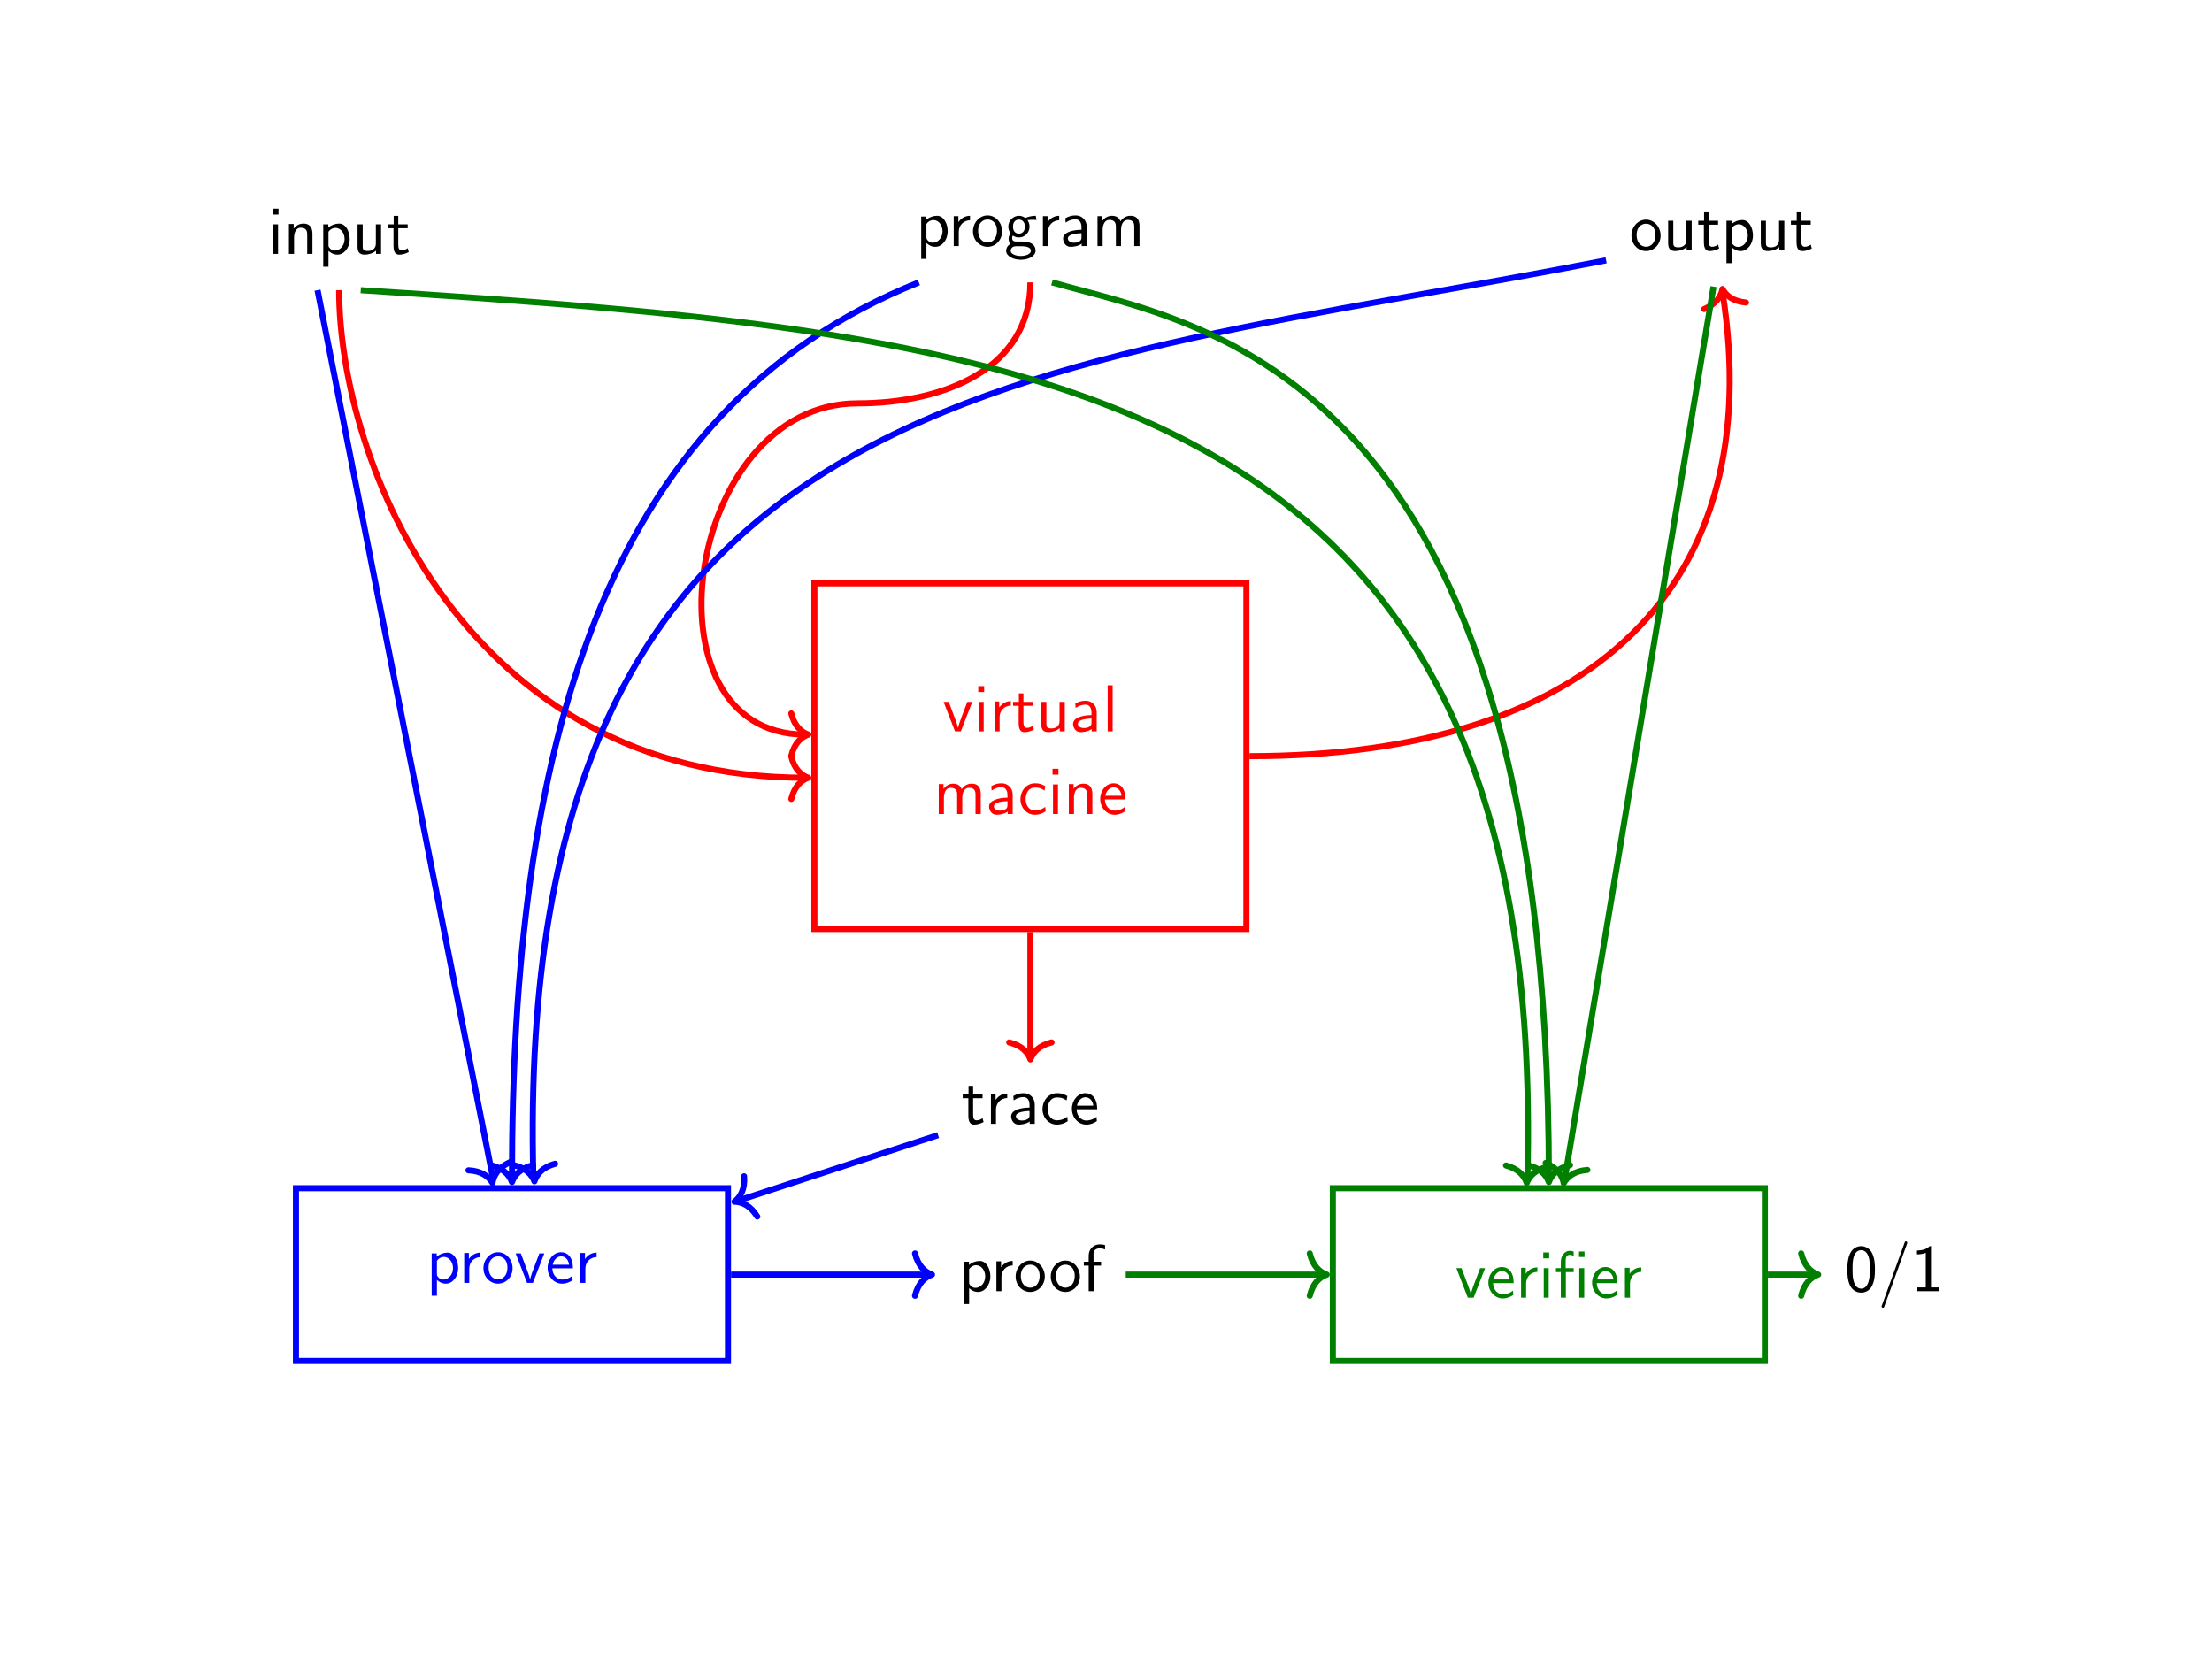 <?xml version="1.0" encoding="UTF-8" standalone="no"?>
<svg
   width="362.836pt"
   height="272.125pt"
   viewBox="0 0 362.836 272.125"
   version="1.1"
   id="svg293"
   xmlns:xlink="http://www.w3.org/1999/xlink"
   xmlns="http://www.w3.org/2000/svg"
   xmlns:svg="http://www.w3.org/2000/svg">
  <rect x="0" y="0" width="362.836" height="272.125" fill="#333333" stroke="none"/>
  <defs
     id="defs70">
    <g
       id="g65">
      <symbol
         overflow="visible"
         id="glyph0-0">
        <path
           style="stroke:none"
           d=""
           id="path2" />
      </symbol>
      <symbol
         overflow="visible"
         id="glyph0-1">
        <path
           style="stroke:none"
           d="M 1.781,-7.422 H 0.812 v 0.969 H 1.781 Z M 1.703,-4.844 h -0.812 V 0 h 0.812 z m 0,0"
           id="path5" />
      </symbol>
      <symbol
         overflow="visible"
         id="glyph0-2">
        <path
           style="stroke:none"
           d="m 4.75,-3.25 c 0,-0.719 -0.172,-1.719 -1.5,-1.719 -0.984,0 -1.516,0.75 -1.578,0.828 V -4.906 H 0.891 V 0 h 0.844 v -2.672 c 0,-0.719 0.266,-1.625 1.094,-1.625 1.047,0 1.062,0.781 1.062,1.125 V 0 H 4.75 Z m 0,0"
           id="path8" />
      </symbol>
      <symbol
         overflow="visible"
         id="glyph0-3">
        <path
           style="stroke:none"
           d="m 1.75,-0.5 c 0.328,0.312 0.812,0.625 1.469,0.625 1.062,0 2.016,-1.078 2.016,-2.562 0,-1.297 -0.688,-2.531 -1.734,-2.531 -0.656,0 -1.281,0.234 -1.781,0.656 V -4.844 H 0.891 V 2.109 H 1.75 Z m 0,-3.125 C 2,-4.016 2.438,-4.266 2.906,-4.266 c 0.828,0 1.484,0.828 1.484,1.828 0,1.125 -0.781,1.891 -1.594,1.891 -0.438,0 -0.719,-0.219 -0.938,-0.516 C 1.75,-1.219 1.75,-1.25 1.75,-1.438 Z m 0,0"
           id="path11" />
      </symbol>
      <symbol
         overflow="visible"
         id="glyph0-4">
        <path
           style="stroke:none"
           d="M 4.75,-4.844 H 3.891 v 3.172 c 0,0.812 -0.609,1.188 -1.312,1.188 -0.766,0 -0.844,-0.281 -0.844,-0.75 V -4.844 h -0.844 v 3.656 c 0,0.781 0.25,1.312 1.156,1.312 0.578,0 1.344,-0.172 1.875,-0.656 V 0 H 4.75 Z m 0,0"
           id="path14" />
      </symbol>
      <symbol
         overflow="visible"
         id="glyph0-5">
        <path
           style="stroke:none"
           d="M 1.906,-4.203 H 3.453 V -4.844 H 1.906 v -1.391 h -0.75 V -4.844 H 0.203 v 0.641 H 1.125 v 2.906 c 0,0.656 0.156,1.422 0.906,1.422 0.766,0 1.312,-0.281 1.594,-0.422 L 3.453,-0.938 C 3.156,-0.703 2.812,-0.578 2.469,-0.578 c -0.406,0 -0.562,-0.328 -0.562,-0.906 z m 0,0"
           id="path17" />
      </symbol>
      <symbol
         overflow="visible"
         id="glyph0-6">
        <path
           style="stroke:none"
           d="m 1.719,-2.328 c 0,-1.094 0.781,-1.875 1.844,-1.906 V -4.969 C 2.594,-4.953 2,-4.422 1.656,-3.922 V -4.906 H 0.891 V 0 H 1.719 Z m 0,0"
           id="path20" />
      </symbol>
      <symbol
         overflow="visible"
         id="glyph0-7">
        <path
           style="stroke:none"
           d="m 5.109,-2.406 c 0,-1.453 -1.078,-2.625 -2.391,-2.625 -1.328,0 -2.391,1.203 -2.391,2.625 0,1.453 1.109,2.531 2.391,2.531 1.312,0 2.391,-1.109 2.391,-2.531 z M 2.719,-0.578 c -0.75,0 -1.547,-0.609 -1.547,-1.938 0,-1.312 0.828,-1.844 1.547,-1.844 0.766,0 1.547,0.562 1.547,1.844 0,1.297 -0.75,1.938 -1.547,1.938 z m 0,0"
           id="path23" />
      </symbol>
      <symbol
         overflow="visible"
         id="glyph0-8">
        <path
           style="stroke:none"
           d="m 3.844,-4.266 c 0.234,0 0.547,-0.047 0.797,-0.047 0.203,0 0.625,0.031 0.656,0.031 l -0.125,-0.688 C 4.406,-4.969 3.781,-4.75 3.453,-4.609 3.219,-4.797 2.844,-4.969 2.406,-4.969 c -0.938,0 -1.734,0.797 -1.734,1.781 0,0.406 0.141,0.797 0.359,1.078 -0.312,0.453 -0.312,0.875 -0.312,0.938 0,0.281 0.094,0.594 0.281,0.828 C 0.438,-0.016 0.312,0.484 0.312,0.781 0.312,1.594 1.391,2.25 2.719,2.25 4.062,2.25 5.141,1.609 5.141,0.766 5.141,-0.75 3.312,-0.75 2.891,-0.75 H 1.938 c -0.156,0 -0.641,0 -0.641,-0.578 0,-0.125 0.047,-0.297 0.125,-0.391 0.219,0.156 0.578,0.312 0.984,0.312 0.984,0 1.75,-0.812 1.75,-1.781 0,-0.516 -0.234,-0.922 -0.359,-1.094 z m -1.438,2.234 c -0.406,0 -0.969,-0.25 -0.969,-1.156 0,-0.906 0.562,-1.156 0.969,-1.156 0.469,0 0.984,0.312 0.984,1.156 0,0.859 -0.516,1.156 -0.984,1.156 z m 0.5,2.062 c 0.234,0 1.469,0 1.469,0.75 0,0.484 -0.75,0.844 -1.656,0.844 -0.875,0 -1.656,-0.344 -1.656,-0.844 0,-0.047 0,-0.75 0.859,-0.75 z m 0,0"
           id="path26" />
      </symbol>
      <symbol
         overflow="visible"
         id="glyph0-9">
        <path
           style="stroke:none"
           d="m 4.359,-3.156 c 0,-1.109 -0.797,-1.875 -1.812,-1.875 -0.703,0 -1.188,0.172 -1.703,0.469 l 0.062,0.719 c 0.562,-0.406 1.109,-0.547 1.641,-0.547 0.516,0 0.953,0.438 0.953,1.25 v 0.469 c -1.641,0.016 -3.016,0.484 -3.016,1.438 0,0.469 0.297,1.359 1.234,1.359 0.156,0 1.188,-0.031 1.812,-0.516 V 0 H 4.359 Z M 3.5,-1.438 c 0,0.203 0,0.484 -0.375,0.688 -0.312,0.188 -0.719,0.203 -0.844,0.203 -0.531,0 -1.016,-0.25 -1.016,-0.703 0,-0.766 1.766,-0.844 2.234,-0.859 z m 0,0"
           id="path29" />
      </symbol>
      <symbol
         overflow="visible"
         id="glyph0-10">
        <path
           style="stroke:none"
           d="m 7.781,-3.25 c 0,-0.734 -0.172,-1.719 -1.5,-1.719 -0.656,0 -1.219,0.312 -1.625,0.906 C 4.375,-4.891 3.609,-4.969 3.266,-4.969 c -0.797,0 -1.297,0.453 -1.594,0.844 V -4.906 H 0.891 V 0 h 0.844 v -2.672 c 0,-0.734 0.297,-1.625 1.094,-1.625 1.016,0 1.078,0.703 1.078,1.125 V 0 H 4.75 v -2.672 c 0,-0.734 0.297,-1.625 1.109,-1.625 1.016,0 1.062,0.703 1.062,1.125 V 0 H 7.781 Z m 0,0"
           id="path32" />
      </symbol>
      <symbol
         overflow="visible"
         id="glyph0-11">
        <path
           style="stroke:none"
           d="m 4.859,-4.844 h -0.812 L 3.188,-2.578 c -0.234,0.609 -0.562,1.484 -0.656,2 H 2.516 C 2.453,-0.969 2.172,-1.719 2.062,-2.016 L 1,-4.844 H 0.156 L 2.031,0 h 0.953 z m 0,0"
           id="path35" />
      </symbol>
      <symbol
         overflow="visible"
         id="glyph0-12">
        <path
           style="stroke:none"
           d="m 1.703,-7.562 h -0.812 V 0 h 0.812 z m 0,0"
           id="path38" />
      </symbol>
      <symbol
         overflow="visible"
         id="glyph0-13">
        <path
           style="stroke:none"
           d="M 4.469,-4.562 C 3.828,-4.922 3.453,-5.031 2.797,-5.031 c -1.516,0 -2.406,1.328 -2.406,2.609 0,1.359 1,2.547 2.359,2.547 0.594,0 1.188,-0.156 1.781,-0.562 L 4.453,-1.172 c -0.547,0.438 -1.141,0.594 -1.688,0.594 -0.906,0 -1.516,-0.781 -1.516,-1.859 0,-0.844 0.391,-1.891 1.547,-1.891 0.578,0 0.938,0.078 1.547,0.484 z m 0,0"
           id="path41" />
      </symbol>
      <symbol
         overflow="visible"
         id="glyph0-14">
        <path
           style="stroke:none"
           d="m 4.516,-2.391 c 0,-0.375 -0.016,-1.188 -0.438,-1.844 C 3.625,-4.906 2.969,-5.031 2.578,-5.031 c -1.219,0 -2.203,1.156 -2.203,2.562 0,1.438 1.047,2.594 2.359,2.594 0.688,0 1.312,-0.266 1.734,-0.578 L 4.406,-1.156 C 3.719,-0.594 3,-0.547 2.75,-0.547 c -0.875,0 -1.578,-0.766 -1.609,-1.844 z m -3.312,-0.594 c 0.172,-0.828 0.75,-1.375 1.375,-1.375 0.562,0 1.172,0.375 1.312,1.375 z m 0,0"
           id="path44" />
      </symbol>
      <symbol
         overflow="visible"
         id="glyph0-15">
        <path
           style="stroke:none"
           d="M 1.922,-4.203 H 3.125 V -4.844 H 1.891 v -1.297 c 0,-0.812 0.734,-0.891 1.016,-0.891 0.219,0 0.5,0.031 0.875,0.188 V -7.562 c -0.125,-0.047 -0.469,-0.125 -0.875,-0.125 -1.016,0 -1.812,0.766 -1.812,1.859 V -4.844 H 0.297 v 0.641 H 1.094 V 0 h 0.828 z m 0,0"
           id="path47" />
      </symbol>
      <symbol
         overflow="visible"
         id="glyph0-16">
        <path
           style="stroke:none"
           d="m 4.984,-3.562 c 0,-0.859 -0.047,-1.875 -0.5,-2.75 C 4.031,-7.125 3.281,-7.391 2.719,-7.391 c -0.641,0 -1.406,0.297 -1.844,1.266 -0.359,0.797 -0.422,1.703 -0.422,2.562 0,0.875 0.047,1.672 0.375,2.469 0.438,1.047 1.266,1.328 1.891,1.328 0.797,0 1.484,-0.438 1.828,-1.188 0.328,-0.719 0.438,-1.438 0.438,-2.609 z M 2.719,-0.422 c -0.562,0 -1,-0.422 -1.219,-1.203 -0.188,-0.625 -0.188,-1.203 -0.188,-2.062 0,-0.688 0,-1.344 0.188,-1.938 0.062,-0.203 0.328,-1.109 1.219,-1.109 0.844,0 1.125,0.828 1.203,1.031 0.219,0.609 0.219,1.344 0.219,2.016 0,0.719 0,1.406 -0.203,2.094 -0.281,1 -0.859,1.172 -1.219,1.172 z m 0,0"
           id="path50" />
      </symbol>
      <symbol
         overflow="visible"
         id="glyph0-17">
        <path
           style="stroke:none"
           d="M 4.781,-7.766 C 4.828,-7.906 4.828,-7.938 4.828,-7.969 c 0,-0.109 -0.094,-0.203 -0.219,-0.203 -0.156,0 -0.188,0.094 -0.219,0.203 L 0.672,2.312 c -0.062,0.141 -0.062,0.172 -0.062,0.203 0,0.109 0.094,0.203 0.219,0.203 0.156,0 0.203,-0.094 0.234,-0.203 z m 0,0"
           id="path53" />
      </symbol>
      <symbol
         overflow="visible"
         id="glyph0-18">
        <path
           style="stroke:none"
           d="M 3.266,-7.391 H 3.047 C 2.406,-6.734 1.5,-6.703 0.969,-6.672 v 0.625 c 0.359,0 0.891,-0.031 1.438,-0.25 V -0.625 h -1.375 V 0 H 4.625 V -0.625 H 3.266 Z m 0,0"
           id="path56" />
      </symbol>
      <symbol
         overflow="visible"
         id="glyph1-0">
        <path
           style="stroke:none"
           d=""
           id="path59" />
      </symbol>
      <symbol
         overflow="visible"
         id="glyph1-1">
        <path
           style="stroke:none"
           d="m 4.984,-7.578 h -0.906 v 0.906 h 0.906 z M 4.938,-4.844 H 4.125 V 0 h 0.812 z m -3.016,0.641 h 1.281 V -4.844 h -1.312 v -1.312 c 0,-0.703 0.391,-0.875 0.656,-0.875 0.234,0 0.469,0.078 0.656,0.203 V -7.562 C 3.141,-7.594 2.875,-7.688 2.547,-7.688 1.75,-7.688 1.094,-6.922 1.094,-5.828 V -4.844 H 0.297 v 0.641 H 1.094 V 0 h 0.828 z m 0,0"
           id="path62" />
      </symbol>
    </g>
    <clipPath
       id="clip1">
      <path
         d="m 239.527,161.574 h 362.836 v 272.125 H 239.527 Z m 0,0"
         id="path67" />
    </clipPath>
  </defs>
  <g
     id="surface1"
     transform="translate(-239.527,-161.574)">
    <g
       clip-path="url(#clip1)"
       clip-rule="nonzero"
       id="g74">
      <path
         style="fill:#ffffff;fill-opacity:1;fill-rule:nonzero;stroke:none"
         d="m 239.527,161.574 h 362.836 v 272.125 H 239.527 Z m 0,0"
         id="path72" />
    </g>
    <g
       style="fill:#000000;fill-opacity:1"
       id="g84">
      <use
         xlink:href="#glyph0-1"
         x="283.431"
         y="203.215"
         id="use76"
         width="100%"
         height="100%" />
      <use
         xlink:href="#glyph0-2"
         x="286.028"
         y="203.215"
         id="use78"
         width="100%"
         height="100%" />
      <use
         xlink:href="#glyph0-3"
         x="291.657"
         y="203.215"
         id="use80"
         width="100%"
         height="100%" />
      <use
         xlink:href="#glyph0-4"
         x="297.286"
         y="203.215"
         id="use82"
         width="100%"
         height="100%" />
    </g>
    <g
       style="fill:#000000;fill-opacity:1"
       id="g88">
      <use
         xlink:href="#glyph0-5"
         x="302.948"
         y="203.215"
         id="use86"
         width="100%"
         height="100%" />
    </g>
    <g
       style="fill:#000000;fill-opacity:1"
       id="g92">
      <use
         xlink:href="#glyph0-3"
         x="389.741"
         y="201.934"
         id="use90"
         width="100%"
         height="100%" />
    </g>
    <g
       style="fill:#000000;fill-opacity:1"
       id="g106">
      <use
         xlink:href="#glyph0-6"
         x="395.076"
         y="201.934"
         id="use94"
         width="100%"
         height="100%" />
      <use
         xlink:href="#glyph0-7"
         x="398.796"
         y="201.934"
         id="use96"
         width="100%"
         height="100%" />
      <use
         xlink:href="#glyph0-8"
         x="404.25"
         y="201.934"
         id="use98"
         width="100%"
         height="100%" />
      <use
         xlink:href="#glyph0-6"
         x="409.705"
         y="201.934"
         id="use100"
         width="100%"
         height="100%" />
      <use
         xlink:href="#glyph0-9"
         x="413.425"
         y="201.934"
         id="use102"
         width="100%"
         height="100%" />
      <use
         xlink:href="#glyph0-10"
         x="418.661"
         y="201.934"
         id="use104"
         width="100%"
         height="100%" />
    </g>
    <g
       style="fill:#000000;fill-opacity:1"
       id="g120">
      <use
         xlink:href="#glyph0-7"
         x="506.808"
         y="202.627"
         id="use108"
         width="100%"
         height="100%" />
      <use
         xlink:href="#glyph0-4"
         x="512.263"
         y="202.627"
         id="use110"
         width="100%"
         height="100%" />
      <use
         xlink:href="#glyph0-5"
         x="517.892"
         y="202.627"
         id="use112"
         width="100%"
         height="100%" />
      <use
         xlink:href="#glyph0-3"
         x="521.83"
         y="202.627"
         id="use114"
         width="100%"
         height="100%" />
      <use
         xlink:href="#glyph0-4"
         x="527.459"
         y="202.627"
         id="use116"
         width="100%"
         height="100%" />
      <use
         xlink:href="#glyph0-5"
         x="533.088"
         y="202.627"
         id="use118"
         width="100%"
         height="100%" />
    </g>
    <path
       style="fill:none;stroke:#ff0000;stroke-width:0.996;stroke-linecap:butt;stroke-linejoin:miter;stroke-miterlimit:10;stroke-opacity:1"
       d="m 373.109,257.262 h 70.867 v 56.695 h -70.867 z m 0,0"
       id="path122" />
    <g
       style="fill:#ff0000;fill-opacity:1"
       id="g136">
      <use
         xlink:href="#glyph0-11"
         x="394.15"
         y="281.545"
         id="use124"
         width="100%"
         height="100%" />
      <use
         xlink:href="#glyph0-1"
         x="399.179"
         y="281.545"
         id="use126"
         width="100%"
         height="100%" />
      <use
         xlink:href="#glyph0-6"
         x="401.776"
         y="281.545"
         id="use128"
         width="100%"
         height="100%" />
      <use
         xlink:href="#glyph0-5"
         x="405.496"
         y="281.545"
         id="use130"
         width="100%"
         height="100%" />
      <use
         xlink:href="#glyph0-4"
         x="409.434"
         y="281.545"
         id="use132"
         width="100%"
         height="100%" />
      <use
         xlink:href="#glyph0-9"
         x="415.063"
         y="281.545"
         id="use134"
         width="100%"
         height="100%" />
    </g>
    <g
       style="fill:#ff0000;fill-opacity:1"
       id="g140">
      <use
         xlink:href="#glyph0-12"
         x="420.332"
         y="281.545"
         id="use138"
         width="100%"
         height="100%" />
    </g>
    <g
       style="fill:#ff0000;fill-opacity:1"
       id="g152">
      <use
         xlink:href="#glyph0-10"
         x="392.62"
         y="295.094"
         id="use142"
         width="100%"
         height="100%" />
      <use
         xlink:href="#glyph0-9"
         x="401.282"
         y="295.094"
         id="use144"
         width="100%"
         height="100%" />
      <use
         xlink:href="#glyph0-13"
         x="406.519"
         y="295.094"
         id="use146"
         width="100%"
         height="100%" />
      <use
         xlink:href="#glyph0-1"
         x="411.362"
         y="295.094"
         id="use148"
         width="100%"
         height="100%" />
      <use
         xlink:href="#glyph0-2"
         x="413.959"
         y="295.094"
         id="use150"
         width="100%"
         height="100%" />
    </g>
    <g
       style="fill:#ff0000;fill-opacity:1"
       id="g156">
      <use
         xlink:href="#glyph0-14"
         x="419.62"
         y="295.094"
         id="use154"
         width="100%"
         height="100%" />
    </g>
    <path
       style="fill:none;stroke:#ff0000;stroke-width:0.996;stroke-linecap:butt;stroke-linejoin:miter;stroke-miterlimit:10;stroke-opacity:1"
       d="m 295.156,209.172 c 0,28.348 20.762,79.98 76.461,79.98"
       id="path158" />
    <path
       style="fill:none;stroke:#ff0000;stroke-width:0.996;stroke-linecap:round;stroke-linejoin:round;stroke-miterlimit:10;stroke-opacity:1"
       d="m 369.324,285.684 c 0.512,2.082 1.645,3.066 2.789,3.469 -1.145,0.406 -2.277,1.391 -2.789,3.473"
       id="path160" />
    <path
       style="fill:none;stroke:#ff0000;stroke-width:0.996;stroke-linecap:butt;stroke-linejoin:miter;stroke-miterlimit:10;stroke-opacity:1"
       d="m 408.543,207.891 c 0,14.172 -14.172,19.844 -28.344,19.844 -28.348,0 -35.934,54.332 -8.582,54.332"
       id="path162" />
    <path
       style="fill:none;stroke:#ff0000;stroke-width:0.996;stroke-linecap:round;stroke-linejoin:round;stroke-miterlimit:10;stroke-opacity:1"
       d="m 369.324,278.598 c 0.512,2.082 1.645,3.062 2.789,3.469 -1.145,0.406 -2.277,1.391 -2.789,3.473"
       id="path164" />
    <path
       style="fill:none;stroke:#ff0000;stroke-width:0.996;stroke-linecap:butt;stroke-linejoin:miter;stroke-miterlimit:10;stroke-opacity:1"
       d="m 444.477,285.609 c 56.691,0 85.039,-28.348 77.609,-76.043"
       id="path166" />
    <path
       style="fill:none;stroke:#ff0000;stroke-width:0.984;stroke-linecap:round;stroke-linejoin:round;stroke-miterlimit:10;stroke-opacity:1"
       d="m -286.277,-474.408 c 0.503,-2.059 1.626,-3.031 2.759,-3.43 -1.133,-0.402 -2.253,-1.372 -2.757,-3.43"
       transform="matrix(-0.156,-1,-1,0.156,0,0)"
       id="path168" />
    <g
       style="fill:#000000;fill-opacity:1"
       id="g180">
      <use
         xlink:href="#glyph0-5"
         x="397.241"
         y="345.918"
         id="use170"
         width="100%"
         height="100%" />
      <use
         xlink:href="#glyph0-6"
         x="401.18"
         y="345.918"
         id="use172"
         width="100%"
         height="100%" />
      <use
         xlink:href="#glyph0-9"
         x="404.9"
         y="345.918"
         id="use174"
         width="100%"
         height="100%" />
      <use
         xlink:href="#glyph0-13"
         x="410.136"
         y="345.918"
         id="use176"
         width="100%"
         height="100%" />
      <use
         xlink:href="#glyph0-14"
         x="414.98"
         y="345.918"
         id="use178"
         width="100%"
         height="100%" />
    </g>
    <path
       style="fill:none;stroke:#ff0000;stroke-width:0.996;stroke-linecap:butt;stroke-linejoin:miter;stroke-miterlimit:10;stroke-opacity:1"
       d="m 408.543,314.457 v 20.395"
       id="path182" />
    <path
       style="fill:none;stroke:#ff0000;stroke-width:0.996;stroke-linecap:round;stroke-linejoin:round;stroke-miterlimit:10;stroke-opacity:1"
       d="m 332.562,412.016 c 0.508,-2.082 1.645,-3.066 2.789,-3.473 -1.145,-0.402 -2.281,-1.387 -2.789,-3.469"
       transform="matrix(0,1,1,0,0,0)"
       id="path184" />
    <path
       style="fill:none;stroke:#0000ff;stroke-width:0.996;stroke-linecap:butt;stroke-linejoin:miter;stroke-miterlimit:10;stroke-opacity:1"
       d="m 288.07,356.477 h 70.867 v 28.348 h -70.867 z m 0,0"
       id="path186" />
    <g
       style="fill:#0000ff;fill-opacity:1"
       id="g190">
      <use
         xlink:href="#glyph0-3"
         x="309.444"
         y="372.013"
         id="use188"
         width="100%"
         height="100%" />
    </g>
    <g
       style="fill:#0000ff;fill-opacity:1"
       id="g202">
      <use
         xlink:href="#glyph0-6"
         x="314.779"
         y="372.013"
         id="use192"
         width="100%"
         height="100%" />
      <use
         xlink:href="#glyph0-7"
         x="318.499"
         y="372.013"
         id="use194"
         width="100%"
         height="100%" />
      <use
         xlink:href="#glyph0-11"
         x="323.953"
         y="372.013"
         id="use196"
         width="100%"
         height="100%" />
      <use
         xlink:href="#glyph0-14"
         x="328.983"
         y="372.013"
         id="use198"
         width="100%"
         height="100%" />
      <use
         xlink:href="#glyph0-6"
         x="333.826"
         y="372.013"
         id="use200"
         width="100%"
         height="100%" />
    </g>
    <path
       style="fill:none;stroke:#0000ff;stroke-width:0.996;stroke-linecap:butt;stroke-linejoin:miter;stroke-miterlimit:10;stroke-opacity:1"
       d="M 291.613,209.172 320.418,355"
       id="path204" />
    <path
       style="fill:none;stroke:#0000ff;stroke-width:0.977;stroke-linecap:round;stroke-linejoin:round;stroke-miterlimit:10;stroke-opacity:1"
       d="m 400.333,244.316 c 0.499,-2.044 1.613,-3.01 2.737,-3.408 -1.125,-0.395 -2.238,-1.363 -2.739,-3.404"
       transform="matrix(0.197,1,1,-0.197,0,0)"
       id="path206" />
    <path
       style="fill:none;stroke:#0000ff;stroke-width:0.996;stroke-linecap:butt;stroke-linejoin:miter;stroke-miterlimit:10;stroke-opacity:1"
       d="m 390.246,207.891 c -52.57,21.027 -66.742,77.719 -66.742,147.094"
       id="path208" />
    <path
       style="fill:none;stroke:#0000ff;stroke-width:0.996;stroke-linecap:round;stroke-linejoin:round;stroke-miterlimit:10;stroke-opacity:1"
       d="m 352.691,326.977 c 0.508,-2.086 1.645,-3.066 2.789,-3.473 -1.145,-0.406 -2.281,-1.387 -2.789,-3.473"
       transform="matrix(0,1,1,0,0,0)"
       id="path210" />
    <path
       style="fill:none;stroke:#0000ff;stroke-width:0.996;stroke-linecap:butt;stroke-linejoin:miter;stroke-miterlimit:10;stroke-opacity:1"
       d="M 502.977,204.273 C 408.543,222.758 323.504,222.758 327.02,354.984"
       id="path212" />
    <path
       style="fill:none;stroke:#0000ff;stroke-width:0.996;stroke-linecap:round;stroke-linejoin:round;stroke-miterlimit:10;stroke-opacity:1"
       d="m 361.129,320.831 c 0.507,-2.084 1.645,-3.063 2.787,-3.469 -1.144,-0.407 -2.279,-1.389 -2.788,-3.469"
       transform="matrix(0.027,1,1,-0.027,0,0)"
       id="path214" />
    <path
       style="fill:none;stroke:#0000ff;stroke-width:0.996;stroke-linecap:butt;stroke-linejoin:miter;stroke-miterlimit:10;stroke-opacity:1"
       d="m 393.406,347.762 -33.023,10.824"
       id="path216" />
    <path
       style="fill:none;stroke:#0000ff;stroke-width:0.947;stroke-linecap:round;stroke-linejoin:round;stroke-miterlimit:10;stroke-opacity:1"
       d="m -221.465,433.762 c 0.484,-1.979 1.564,-2.915 2.649,-3.298 -1.087,-0.386 -2.167,-1.321 -2.652,-3.299"
       transform="matrix(-1,0.328,0.328,1,0,0)"
       id="path218" />
    <g
       style="fill:#000000;fill-opacity:1"
       id="g222">
      <use
         xlink:href="#glyph0-3"
         x="396.741"
         y="373.376"
         id="use220"
         width="100%"
         height="100%" />
    </g>
    <g
       style="fill:#000000;fill-opacity:1"
       id="g228">
      <use
         xlink:href="#glyph0-6"
         x="402.076"
         y="373.376"
         id="use224"
         width="100%"
         height="100%" />
      <use
         xlink:href="#glyph0-7"
         x="405.796"
         y="373.376"
         id="use226"
         width="100%"
         height="100%" />
    </g>
    <g
       style="fill:#000000;fill-opacity:1"
       id="g234">
      <use
         xlink:href="#glyph0-7"
         x="411.556"
         y="373.376"
         id="use230"
         width="100%"
         height="100%" />
      <use
         xlink:href="#glyph0-15"
         x="417.01"
         y="373.376"
         id="use232"
         width="100%"
         height="100%" />
    </g>
    <path
       style="fill:none;stroke:#0000ff;stroke-width:0.996;stroke-linecap:butt;stroke-linejoin:miter;stroke-miterlimit:10;stroke-opacity:1"
       d="m 359.438,370.652 h 32.473"
       id="path236" />
    <path
       style="fill:none;stroke:#0000ff;stroke-width:0.996;stroke-linecap:round;stroke-linejoin:round;stroke-miterlimit:10;stroke-opacity:1"
       d="m 389.617,367.18 c 0.512,2.082 1.645,3.066 2.789,3.473 -1.145,0.402 -2.277,1.387 -2.789,3.469"
       id="path238" />
    <path
       style="fill:none;stroke:#007f00;stroke-width:0.996;stroke-linecap:butt;stroke-linejoin:miter;stroke-miterlimit:10;stroke-opacity:1"
       d="m 458.152,356.477 h 70.867 v 28.348 h -70.867 z m 0,0"
       id="path240" />
    <g
       style="fill:#007f00;fill-opacity:1"
       id="g250">
      <use
         xlink:href="#glyph0-11"
         x="478.265"
         y="374.437"
         id="use242"
         width="100%"
         height="100%" />
      <use
         xlink:href="#glyph0-14"
         x="483.294"
         y="374.437"
         id="use244"
         width="100%"
         height="100%" />
      <use
         xlink:href="#glyph0-6"
         x="488.138"
         y="374.437"
         id="use246"
         width="100%"
         height="100%" />
      <use
         xlink:href="#glyph0-1"
         x="491.858"
         y="374.437"
         id="use248"
         width="100%"
         height="100%" />
    </g>
    <g
       style="fill:#007f00;fill-opacity:1"
       id="g254">
      <use
         xlink:href="#glyph1-1"
         x="494.454"
         y="374.437"
         id="use252"
         width="100%"
         height="100%" />
    </g>
    <g
       style="fill:#007f00;fill-opacity:1"
       id="g258">
      <use
         xlink:href="#glyph0-14"
         x="500.302"
         y="374.437"
         id="use256"
         width="100%"
         height="100%" />
    </g>
    <g
       style="fill:#007f00;fill-opacity:1"
       id="g262">
      <use
         xlink:href="#glyph0-6"
         x="505.178"
         y="374.437"
         id="use260"
         width="100%"
         height="100%" />
    </g>
    <path
       style="fill:none;stroke:#007f00;stroke-width:0.996;stroke-linecap:butt;stroke-linejoin:miter;stroke-miterlimit:10;stroke-opacity:1"
       d="m 298.699,209.172 c 109.844,7.086 194.887,14.172 191.367,145.812"
       id="path264" />
    <path
       style="fill:none;stroke:#007f00;stroke-width:0.996;stroke-linecap:round;stroke-linejoin:round;stroke-miterlimit:10;stroke-opacity:1"
       d="m 339.359,502.662 c 0.509,-2.08 1.644,-3.065 2.788,-3.469 -1.142,-0.405 -2.279,-1.389 -2.786,-3.469"
       transform="matrix(-0.027,1,1,0.027,0,0)"
       id="path266" />
    <path
       style="fill:none;stroke:#007f00;stroke-width:0.996;stroke-linecap:butt;stroke-linejoin:miter;stroke-miterlimit:10;stroke-opacity:1"
       d="m 412.086,207.891 c 24.805,7.086 81.5,14.172 81.5,147.094"
       id="path268" />
    <path
       style="fill:none;stroke:#007f00;stroke-width:0.996;stroke-linecap:round;stroke-linejoin:round;stroke-miterlimit:10;stroke-opacity:1"
       d="m 352.691,497.055 c 0.508,-2.082 1.645,-3.066 2.789,-3.469 -1.145,-0.406 -2.281,-1.391 -2.789,-3.473"
       transform="matrix(0,1,1,0,0,0)"
       id="path270" />
    <path
       style="fill:none;stroke:#007f00;stroke-width:0.996;stroke-linecap:butt;stroke-linejoin:miter;stroke-miterlimit:10;stroke-opacity:1"
       d="M 520.598,208.582 496.188,354.996"
       id="path272" />
    <path
       style="fill:none;stroke:#007f00;stroke-width:0.983;stroke-linecap:round;stroke-linejoin:round;stroke-miterlimit:10;stroke-opacity:1"
       d="m 262.669,543.772 c 0.502,-2.053 1.621,-3.023 2.75,-3.424 -1.129,-0.399 -2.249,-1.367 -2.754,-3.424"
       transform="matrix(-0.167,1,1,0.167,0,0)"
       id="path274" />
    <path
       style="fill:none;stroke:#007f00;stroke-width:0.996;stroke-linecap:butt;stroke-linejoin:miter;stroke-miterlimit:10;stroke-opacity:1"
       d="m 424.184,370.652 h 32.473"
       id="path276" />
    <path
       style="fill:none;stroke:#007f00;stroke-width:0.996;stroke-linecap:round;stroke-linejoin:round;stroke-miterlimit:10;stroke-opacity:1"
       d="m 454.367,367.18 c 0.508,2.082 1.645,3.066 2.789,3.473 -1.145,0.402 -2.281,1.387 -2.789,3.469"
       id="path278" />
    <g
       style="fill:#000000;fill-opacity:1"
       id="g286">
      <use
         xlink:href="#glyph0-16"
         x="542.094"
         y="373.376"
         id="use280"
         width="100%"
         height="100%" />
      <use
         xlink:href="#glyph0-17"
         x="547.549"
         y="373.376"
         id="use282"
         width="100%"
         height="100%" />
      <use
         xlink:href="#glyph0-18"
         x="553.003"
         y="373.376"
         id="use284"
         width="100%"
         height="100%" />
    </g>
    <path
       style="fill:none;stroke:#007f00;stroke-width:0.996;stroke-linecap:butt;stroke-linejoin:miter;stroke-miterlimit:10;stroke-opacity:1"
       d="m 529.516,370.652 h 7.75"
       id="path288" />
    <path
       style="fill:none;stroke:#007f00;stroke-width:0.996;stroke-linecap:round;stroke-linejoin:round;stroke-miterlimit:10;stroke-opacity:1"
       d="m 534.973,367.18 c 0.512,2.082 1.645,3.066 2.789,3.473 -1.145,0.402 -2.277,1.387 -2.789,3.469"
       id="path290" />
  </g>
</svg>
